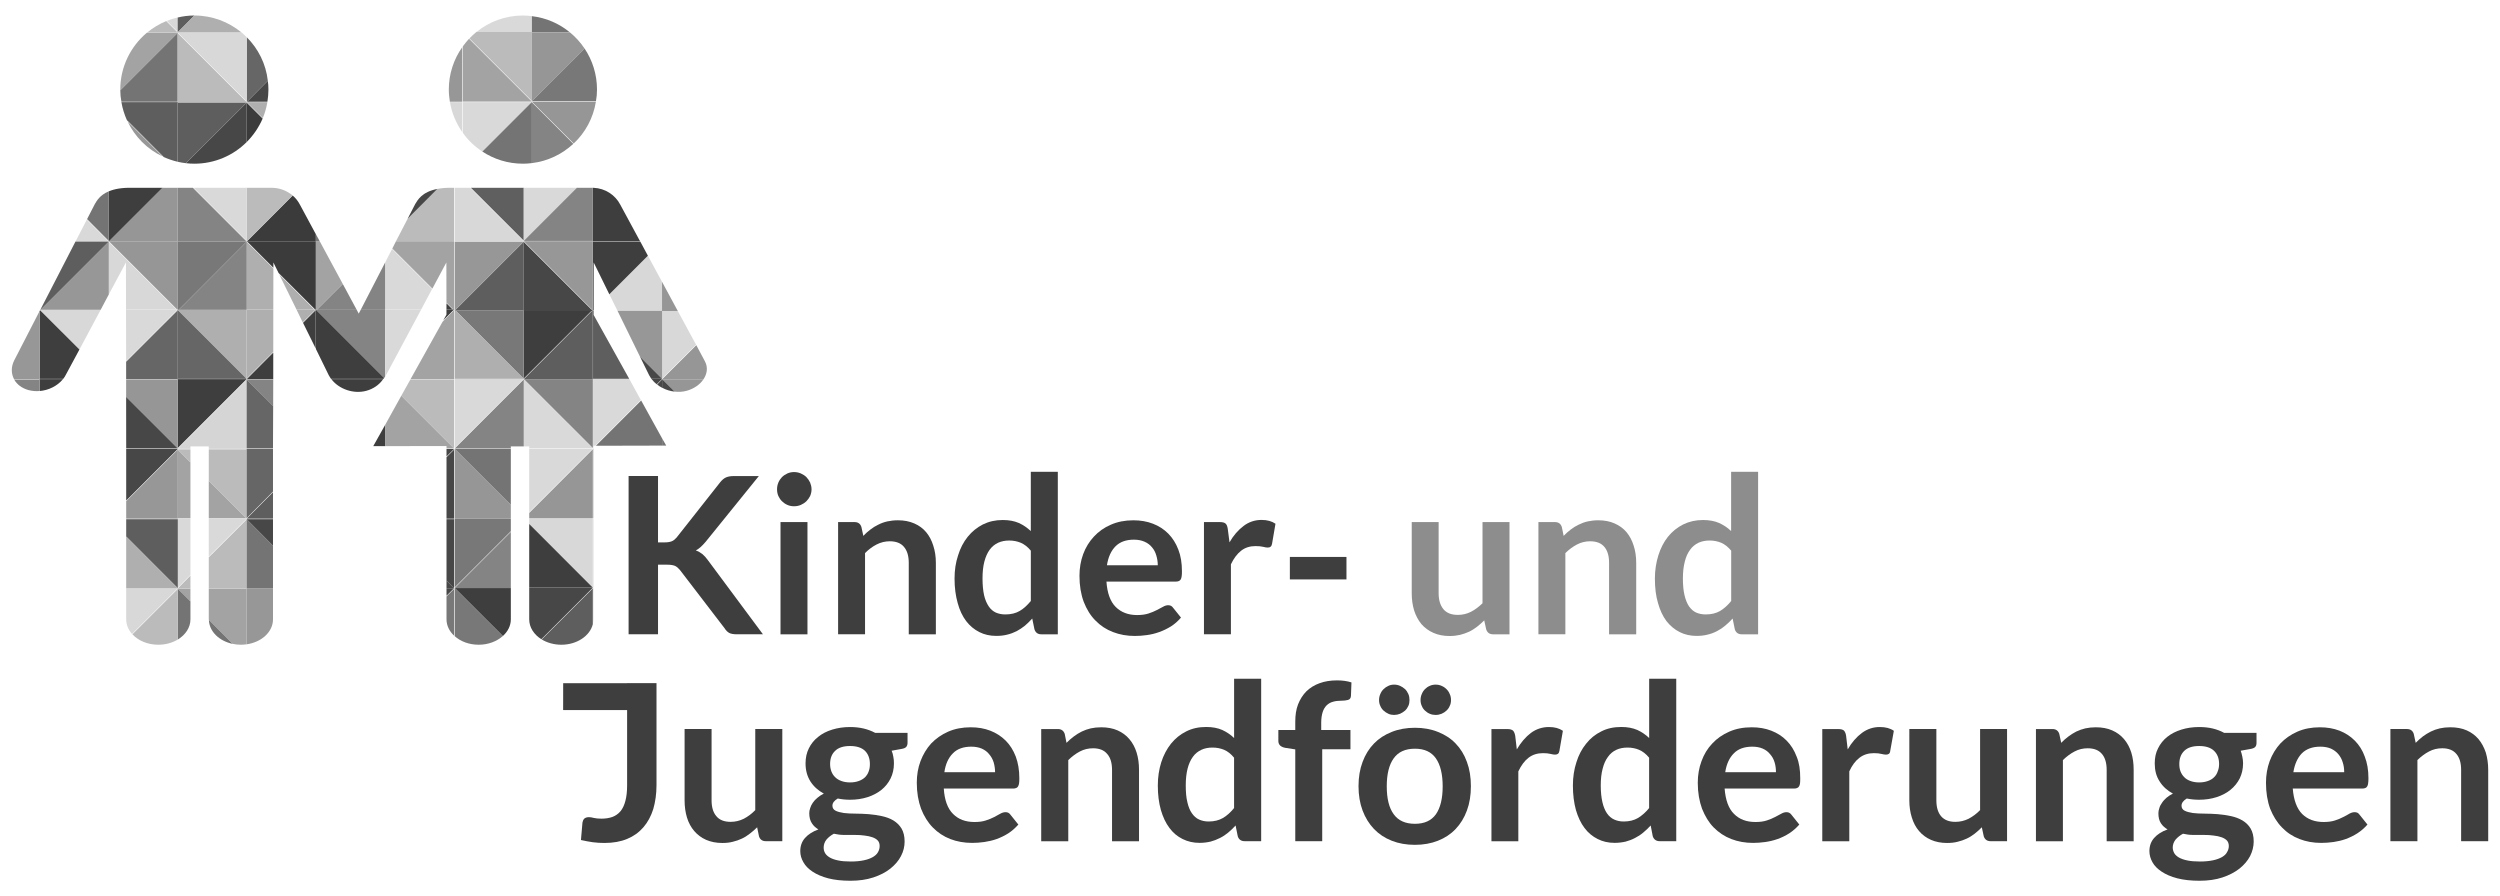 <?xml version="1.0" encoding="utf-8"?>
<!-- Generator: Adobe Illustrator 14.0.0, SVG Export Plug-In . SVG Version: 6.00 Build 43363)  -->
<!DOCTYPE svg PUBLIC "-//W3C//DTD SVG 1.1//EN" "http://www.w3.org/Graphics/SVG/1.1/DTD/svg11.dtd">
<svg version="1.1" id="Layer_1" xmlns="http://www.w3.org/2000/svg" xmlns:xlink="http://www.w3.org/1999/xlink" x="0px" y="0px"
	 width="212px" height="76px" viewBox="0 0 212 76" enable-background="new 0 0 212 76" xml:space="preserve">
<g>
	<path fill="#3E3E3E" d="M55.799,45.994h0.574c0.242,0,0.44-0.033,0.595-0.094c0.156-0.066,0.279-0.17,0.404-0.312l3.691-4.681
		c0.159-0.2,0.319-0.337,0.492-0.418c0.17-0.075,0.378-0.118,0.645-0.118h2.148l-4.512,5.577c-0.153,0.173-0.282,0.321-0.419,0.437
		c-0.125,0.119-0.269,0.216-0.41,0.287c0.203,0.078,0.384,0.18,0.554,0.312c0.166,0.141,0.322,0.312,0.473,0.525l4.663,6.279H62.49
		c-0.296,0-0.522-0.041-0.669-0.125c-0.144-0.089-0.265-0.207-0.361-0.367l-3.796-4.955c-0.131-0.157-0.263-0.276-0.416-0.352
		c-0.153-0.064-0.376-0.103-0.658-0.103H55.8v5.899h-2.495V40.366H55.8L55.799,45.994L55.799,45.994z"/>
	<path fill="#3E3E3E" d="M68.819,41.496c0,0.204-0.047,0.389-0.118,0.563c-0.085,0.168-0.192,0.321-0.319,0.446
		c-0.132,0.129-0.291,0.233-0.47,0.311c-0.183,0.08-0.375,0.115-0.582,0.115c-0.198,0-0.38-0.035-0.56-0.115
		c-0.175-0.076-0.328-0.182-0.458-0.311c-0.127-0.125-0.231-0.278-0.308-0.446c-0.075-0.177-0.11-0.359-0.11-0.563
		c0-0.205,0.035-0.392,0.11-0.57c0.077-0.182,0.181-0.334,0.308-0.467c0.13-0.129,0.283-0.229,0.458-0.311
		c0.179-0.078,0.362-0.117,0.56-0.117c0.207,0,0.399,0.039,0.582,0.117c0.179,0.08,0.337,0.182,0.47,0.311
		c0.127,0.133,0.233,0.285,0.319,0.467C68.772,41.104,68.819,41.291,68.819,41.496z M68.473,44.272v9.517h-2.286v-9.517H68.473z"/>
	<path fill="#3E3E3E" d="M71.071,53.789v-9.517h1.395c0.296,0,0.488,0.138,0.58,0.412l0.164,0.759
		c0.186-0.203,0.393-0.379,0.605-0.541c0.211-0.164,0.433-0.302,0.679-0.417c0.229-0.118,0.481-0.209,0.757-0.271
		c0.274-0.059,0.578-0.094,0.895-0.094c0.52,0,0.979,0.09,1.383,0.267c0.408,0.176,0.738,0.42,1.005,0.737
		c0.269,0.323,0.47,0.699,0.607,1.145c0.146,0.439,0.221,0.932,0.221,1.461v6.059h-2.299V47.73c0-0.583-0.134-1.032-0.401-1.35
		c-0.269-0.322-0.669-0.48-1.216-0.48c-0.388,0-0.755,0.091-1.109,0.271c-0.356,0.182-0.675,0.422-0.981,0.73v6.885h-2.285V53.789z"
		/>
	<path fill="#3E3E3E" d="M88.296,53.789c-0.289,0-0.482-0.143-0.574-0.422l-0.188-0.916c-0.199,0.221-0.402,0.42-0.618,0.604
		c-0.223,0.177-0.45,0.332-0.697,0.464c-0.254,0.129-0.532,0.235-0.81,0.299c-0.297,0.076-0.595,0.106-0.933,0.106
		c-0.52,0-1.001-0.106-1.422-0.321c-0.44-0.22-0.816-0.535-1.126-0.938c-0.312-0.416-0.554-0.922-0.716-1.529
		c-0.172-0.604-0.266-1.295-0.266-2.078c0-0.705,0.098-1.361,0.299-1.96c0.187-0.611,0.461-1.136,0.82-1.582
		s0.794-0.791,1.284-1.043c0.504-0.249,1.06-0.376,1.689-0.376c0.537,0,0.988,0.089,1.363,0.253c0.38,0.174,0.704,0.397,1.012,0.687
		v-5.031h2.29v13.783h-1.407V53.789z M85.255,52.104c0.478,0,0.881-0.099,1.214-0.294c0.345-0.2,0.638-0.479,0.945-0.844v-4.27
		c-0.255-0.312-0.548-0.537-0.854-0.67c-0.31-0.128-0.63-0.189-0.98-0.189c-0.349,0-0.66,0.062-0.943,0.189
		c-0.28,0.133-0.521,0.328-0.715,0.594c-0.189,0.262-0.343,0.594-0.449,1.006c-0.105,0.396-0.156,0.879-0.156,1.428
		c0,0.556,0.047,1.025,0.131,1.414c0.089,0.391,0.228,0.703,0.392,0.949c0.16,0.242,0.367,0.418,0.605,0.529
		C84.692,52.051,84.953,52.104,85.255,52.104z"/>
	<path fill="#3E3E3E" d="M96.113,44.121c0.599,0,1.158,0.094,1.655,0.289c0.5,0.19,0.937,0.473,1.302,0.842
		c0.361,0.367,0.65,0.819,0.852,1.352c0.209,0.533,0.306,1.143,0.306,1.833c0,0.17-0.002,0.319-0.023,0.431
		c-0.014,0.114-0.043,0.207-0.081,0.27c-0.035,0.064-0.099,0.109-0.164,0.138c-0.062,0.028-0.148,0.043-0.257,0.043h-5.876
		c0.066,0.979,0.329,1.695,0.784,2.149c0.461,0.457,1.064,0.688,1.812,0.688c0.382,0,0.699-0.043,0.97-0.131
		c0.261-0.088,0.507-0.184,0.695-0.287c0.212-0.104,0.38-0.203,0.535-0.283c0.15-0.088,0.296-0.133,0.434-0.133
		c0.102,0,0.182,0.018,0.254,0.057c0.056,0.035,0.121,0.086,0.166,0.156l0.671,0.836c-0.251,0.295-0.542,0.549-0.85,0.747
		c-0.317,0.193-0.646,0.357-0.99,0.478c-0.347,0.125-0.691,0.209-1.048,0.258c-0.357,0.053-0.697,0.074-1.036,0.074
		c-0.658,0-1.267-0.107-1.848-0.332c-0.565-0.217-1.06-0.538-1.479-0.973c-0.427-0.426-0.75-0.959-0.998-1.593
		c-0.234-0.631-0.359-1.364-0.359-2.202c0-0.646,0.104-1.262,0.313-1.836c0.21-0.568,0.518-1.068,0.909-1.486
		c0.39-0.424,0.863-0.765,1.441-1.013C94.762,44.246,95.399,44.121,96.113,44.121z M96.154,45.764c-0.666,0-1.184,0.189-1.557,0.562
		c-0.379,0.381-0.619,0.911-0.729,1.608h4.312c0-0.302-0.048-0.577-0.129-0.841c-0.078-0.268-0.197-0.495-0.369-0.691
		c-0.164-0.203-0.372-0.354-0.632-0.468C96.794,45.822,96.503,45.764,96.154,45.764z"/>
	<path fill="#3E3E3E" d="M102.096,53.789v-9.517h1.349c0.23,0,0.395,0.043,0.486,0.129c0.095,0.084,0.15,0.233,0.183,0.44
		l0.149,1.15c0.328-0.582,0.74-1.048,1.189-1.387c0.452-0.346,0.967-0.514,1.534-0.514c0.479,0,0.863,0.109,1.175,0.324
		l-0.293,1.713c-0.021,0.115-0.067,0.197-0.129,0.237c-0.052,0.05-0.146,0.07-0.248,0.07c-0.084,0-0.226-0.021-0.375-0.063
		c-0.169-0.039-0.374-0.062-0.646-0.062c-0.476,0-0.884,0.126-1.225,0.395c-0.336,0.262-0.621,0.647-0.863,1.15v5.932h-2.287V53.789
		z"/>
	<path fill="#3E3E3E" d="M109.38,47.228h4.8v1.907h-4.8V47.228z"/>
	<path fill="#8D8D8D" d="M121.996,44.272v6.048c0,0.58,0.146,1.025,0.412,1.346c0.269,0.321,0.673,0.477,1.219,0.477
		c0.391,0,0.762-0.085,1.111-0.262c0.34-0.176,0.666-0.418,0.979-0.726v-6.883h2.289v9.517h-1.402c-0.293,0-0.485-0.143-0.576-0.422
		l-0.166-0.759c-0.194,0.197-0.399,0.378-0.608,0.54c-0.214,0.16-0.437,0.309-0.669,0.418c-0.246,0.115-0.506,0.203-0.775,0.271
		c-0.277,0.064-0.564,0.097-0.879,0.097c-0.521,0-0.979-0.088-1.375-0.267c-0.408-0.176-0.738-0.424-1.019-0.742
		c-0.261-0.318-0.476-0.709-0.615-1.15c-0.136-0.438-0.207-0.925-0.207-1.454v-6.048L121.996,44.272L121.996,44.272z"/>
	<path fill="#8D8D8D" d="M130.458,53.789v-9.517h1.401c0.301,0,0.486,0.138,0.582,0.412l0.156,0.759
		c0.186-0.203,0.398-0.379,0.605-0.541c0.217-0.164,0.438-0.302,0.683-0.417c0.233-0.118,0.485-0.209,0.759-0.271
		c0.271-0.059,0.57-0.094,0.891-0.094c0.521,0,0.982,0.09,1.383,0.267c0.4,0.176,0.738,0.42,1.009,0.737
		c0.267,0.323,0.47,0.699,0.607,1.145c0.146,0.439,0.217,0.932,0.217,1.461v6.059h-2.301V47.73c0-0.583-0.13-1.032-0.396-1.35
		c-0.267-0.322-0.669-0.48-1.217-0.48c-0.393,0-0.759,0.091-1.107,0.271c-0.349,0.182-0.672,0.422-0.987,0.73v6.885h-2.285V53.789z"
		/>
	<path fill="#8D8D8D" d="M147.695,53.789c-0.293,0-0.495-0.143-0.582-0.422l-0.187-0.916c-0.196,0.221-0.405,0.42-0.628,0.604
		c-0.207,0.177-0.439,0.332-0.695,0.464c-0.25,0.129-0.517,0.235-0.81,0.299c-0.285,0.076-0.591,0.106-0.931,0.106
		c-0.512,0-0.995-0.106-1.418-0.321c-0.442-0.22-0.813-0.535-1.131-0.938c-0.31-0.416-0.547-0.922-0.715-1.529
		c-0.182-0.604-0.263-1.295-0.263-2.078c0-0.705,0.106-1.361,0.293-1.96c0.19-0.611,0.459-1.136,0.815-1.582
		c0.359-0.446,0.793-0.791,1.289-1.043c0.51-0.249,1.062-0.376,1.692-0.376c0.529,0,0.984,0.089,1.359,0.253
		c0.38,0.174,0.722,0.397,1.016,0.687v-5.031h2.288v13.783h-1.395V53.789z M144.645,52.104c0.484,0,0.881-0.099,1.219-0.294
		c0.328-0.2,0.648-0.479,0.941-0.844v-4.27c-0.259-0.312-0.544-0.537-0.847-0.67c-0.312-0.128-0.64-0.189-0.987-0.189
		s-0.662,0.062-0.941,0.189c-0.273,0.133-0.521,0.328-0.709,0.594c-0.194,0.262-0.353,0.594-0.45,1.006
		c-0.106,0.396-0.162,0.879-0.162,1.428c0,0.556,0.045,1.025,0.136,1.414c0.09,0.391,0.221,0.703,0.381,0.949
		c0.174,0.242,0.367,0.418,0.609,0.529C144.077,52.051,144.352,52.104,144.645,52.104z"/>
	<polygon fill="none" points="20.915,32.135 20.901,32.127 15.079,32.127 15.079,32.15 20.915,32.15 15.079,37.987 15.079,38.032 
		15.079,38.045 20.915,32.21 20.915,32.172 20.92,32.188 23.171,32.188 23.171,32.161 20.915,32.161 23.173,29.898 23.173,29.842 
		20.915,32.103 	"/>
	<polygon fill="none" points="26.723,26.243 23.626,23.153 23.672,23.257 26.652,26.243 	"/>
	<path fill="none" d="M3.354,26.394l-0.009,0.011v5.755H1.196c0,0.007,0.005,0.015,0.008,0.029h2.141v0.97c0,0,0,0,0.009,0v-1.009
		h1.989c0-0.006,0.01-0.017,0.018-0.022H3.354V26.394z"/>
	<polygon fill="none" points="20.915,38.064 17.704,38.064 17.704,38.105 20.915,38.105 20.915,43.967 20.901,43.955 17.704,43.955 
		17.704,43.998 20.915,43.998 17.704,47.201 17.704,47.258 20.915,44.053 20.915,44.019 20.92,44.028 23.15,44.028 23.15,43.985 
		20.915,43.985 23.15,41.739 23.15,41.685 20.915,43.937 20.915,38.073 23.15,38.073 23.15,38.032 20.915,38.032 	"/>
	<path fill="none" d="M15.055,49.908v-0.002l-3.858,3.855c0.012,0.008,0.022,0.018,0.031,0.025l3.828-3.826L15.055,49.908
		L15.055,49.908z"/>
	<path fill="none" d="M28.096,32.15h4.401c0.013-0.006,0.019-0.017,0.019-0.022h-4.444C28.073,32.129,28.091,32.145,28.096,32.15z"
		/>
	<polygon fill="none" points="9.227,20.479 9.227,20.509 14.967,26.243 15.019,26.243 9.235,20.46 9.227,20.471 9.227,20.458 
		9.227,20.458 9.227,20.458 9.227,16.225 9.227,16.225 9.227,20.438 7.384,18.583 7.363,18.625 9.226,20.485 	"/>
	<path fill="none" d="M50.271,52.933c0.011-0.035,0.015-0.071,0.017-0.104V49.86h0.011l0.026-0.022V49.78l-0.037,0.031v-5.858h0.037
		v-0.029h-0.037v-5.851v-0.011l0.019,0.011h0.019v-0.038h-0.037l0.037-0.031v-0.059l-0.037,0.035v-5.859l0,0v-5.787l0,0
		l-0.017,0.019v-5.865h4.027l-0.019-0.026h-4.008v-4.535l0,0v4.503h-5.845l-0.012,0.011v-0.011v-0.024l-4.485-4.479h-0.053
		l4.538,4.535h-5.858v-4.535h-0.051v4.532l0,0v5.785V26.3v0.019v5.843H34.81l-0.012,0.027h3.708v5.846v0.014l-0.01-0.014h-0.631
		v0.04h0.641l-0.641,0.636v0.061l0.641-0.643v5.858h-0.641v0.043h0.641v5.861l-0.003-0.004l-0.638,0.636v0.055l0.641-0.636v3.963
		c0.021,0.015,0.031,0.024,0.051,0.041v-4.084h0.004l4.759-4.76v-0.049l-4.763,4.76v-5.858h4.763v-0.029h-4.763v-5.86l0.006,0.011
		h4.756v-0.041h-4.763l5.858-5.86v-0.015v-0.016l0.009,0.004l5.772-5.777h-0.047l-5.734,5.731v0.031l-0.003-0.004l-5.855,5.851
		v-5.859l0,0v-5.787v-0.07l0,0v-5.777h5.85l0.008-0.009v0.009v0.022l5.734,5.732h0.047l-5.781-5.787h5.857v5.843v0.019v0.054v5.779
		v0.01v5.842v0.008l-0.01-0.008h-5.383v0.037h5.394l-5.394,5.399v0.056l5.394-5.4v5.863h-5.394v0.027h5.394v5.85v0.004v0.006v-0.006
		l-4.365,4.365c0.014,0.01,0.026,0.018,0.029,0.021l4.336-4.335L50.271,52.933L50.271,52.933z"/>
	<polygon fill="none" points="38.38,26.372 37.588,27.17 37.528,27.287 38.435,26.372 	"/>
	<polygon fill="none" points="50.24,26.281 50.213,26.308 50.24,26.334 50.261,26.308 	"/>
	<polygon fill="none" points="38.435,26.243 37.86,25.669 37.86,25.718 38.38,26.243 	"/>
	<polygon fill="none" points="50.529,37.801 54.369,33.96 54.343,33.923 50.477,37.801 	"/>
	<rect x="10.696" y="32.161" fill="none" width="4.359" height="0.027"/>
	<path fill="none" d="M56.147,32.133v-0.004l-0.457,0.455c0.006,0.008,0.017,0.015,0.036,0.022l0.421-0.433v0.708l0,0v-0.723l0,0
		l0,0v-0.014l0.011,0.004l2.888-2.88l-0.021-0.037l-2.878,2.871V32.133z"/>
	<rect x="15.061" y="49.887" fill="none" width="0.005" height="0.021"/>
	<polygon fill="none" points="26.723,26.298 26.737,26.327 26.776,26.298 26.737,26.272 	"/>
	<polygon fill="none" points="15.055,38.105 15.055,38.094 10.701,42.447 10.701,42.502 15.055,38.146 	"/>
	<polygon fill="none" points="26.792,26.334 26.792,26.334 26.792,26.334 26.792,26.265 26.792,20.49 26.792,20.487 26.792,19.868 
		26.783,19.859 26.783,20.458 26.783,20.46 26.783,26.316 26.776,26.298 26.776,26.357 26.783,26.372 26.776,26.372 26.776,29.561 
		26.792,29.602 26.792,26.353 	"/>
	<polygon fill="none" points="14.948,26.372 10.696,30.626 10.696,30.677 15.006,26.372 	"/>
	<polygon fill="none" points="15.079,49.883 15.079,49.888 16.149,48.812 16.149,48.758 15.079,49.838 	"/>
	<polygon fill="none" points="38.445,26.308 38.466,26.334 38.495,26.308 38.466,26.281 	"/>
	<polygon fill="none" points="15.079,43.985 10.701,43.985 10.701,44.028 15.055,44.028 15.055,43.998 16.149,43.998 16.149,43.955 
		15.079,43.955 	"/>
	<polygon fill="none" points="26.647,26.372 25.67,27.336 25.696,27.375 26.697,26.372 	"/>
	<rect x="15.059" y="49.908" fill="none" width="1.091" height="0.006"/>
	<polygon fill="none" points="33.25,21.111 36.643,24.504 36.667,24.474 33.267,21.077 	"/>
	<polygon fill="none" points="50.261,49.834 44.877,49.834 44.877,49.838 50.268,49.838 	"/>
	<polygon fill="none" points="15.071,38.045 15.059,38.032 10.701,38.032 10.701,38.073 15.079,38.073 15.055,38.094 15.059,38.105 
		16.149,38.105 16.149,38.064 15.055,38.064 	"/>
	<polygon fill="none" points="20.923,20.471 20.923,20.458 20.923,20.458 20.923,20.458 20.923,20.438 16.414,15.925 16.356,15.925 
		20.92,20.485 20.923,20.479 20.923,20.509 23.183,22.766 23.183,22.709 20.935,20.46 	"/>
	<polygon fill="none" points="15.043,26.272 15.019,26.298 15.043,26.327 15.055,26.32 15.055,26.277 	"/>
	<rect x="17.704" y="49.908" fill="none" width="3.211" height="0.006"/>
	<polygon fill="#969696" points="15.066,20.458 15.066,15.925 13.777,15.925 9.241,20.458 	"/>
	<path fill="#3E3E3E" d="M9.241,20.458l4.536-4.532h-0.13h-2.413c-0.913-0.024-1.547,0.105-2.007,0.299v4.233H9.241z"/>
	<polygon fill="#3E3E3E" points="9.227,20.458 9.227,20.471 9.235,20.46 	"/>
	<path fill="#747474" d="M9.227,16.225c-0.777,0.321-1.033,0.83-1.184,1.076l-0.659,1.281l1.843,1.856V16.225z"/>
	<polygon fill="#D9D9D9" points="9.226,20.485 7.363,18.625 6.399,20.487 9.221,20.487 	"/>
	<path fill="#3B3B3B" d="M26.783,20.458v-0.598l-1.346-2.498c-0.157-0.304-0.363-0.565-0.618-0.783l-3.871,3.878L26.783,20.458
		L26.783,20.458z"/>
	<path fill="#BBBBBB" d="M20.923,20.458h0.025l3.871-3.878c-0.449-0.378-1.023-0.623-1.646-0.651l-0.099-0.003h-2.151v4.513V20.458z
		"/>
	<polygon fill="#BBBBBB" points="20.923,20.471 20.935,20.46 20.923,20.458 	"/>
	<polygon fill="#D9D9D9" points="20.923,15.925 16.414,15.925 20.923,20.438 	"/>
	<polygon fill="#848484" points="15.089,20.458 15.089,20.46 15.089,20.487 20.92,20.487 20.92,20.485 16.356,15.925 15.066,15.925 
		15.066,20.458 	"/>
	<polygon fill="#969696" points="15.066,26.277 15.066,26.253 15.055,26.272 15.059,26.277 	"/>
	<polygon fill="#969696" points="15.066,20.487 15.089,20.487 15.089,20.46 15.089,20.458 15.066,20.458 9.241,20.458 9.227,20.458 
		9.227,20.458 9.227,20.458 9.235,20.46 15.019,26.243 15.066,26.243 15.066,20.49 	"/>
	<polygon fill="#969696" points="15.055,26.272 15.043,26.272 15.055,26.277 	"/>
	<polygon fill="#D8D8D8" points="9.227,20.509 9.227,24.967 10.679,22.256 10.687,26.243 14.967,26.243 	"/>
	<polygon fill="#D8D8D8" points="14.948,26.372 15.006,26.372 15.043,26.327 15.019,26.298 	"/>
	<polygon fill="#979797" points="9.227,20.479 9.226,20.485 9.221,20.487 9.227,20.487 3.433,26.277 8.533,26.277 9.227,24.967 
		9.227,20.509 	"/>
	<polygon fill="#5E5E5E" points="3.433,26.277 9.227,20.487 9.221,20.487 6.399,20.487 3.416,26.277 	"/>
	<polygon fill="#3B3B3B" points="26.776,26.243 26.737,26.272 26.776,26.298 26.776,26.298 26.776,26.298 26.783,26.316 
		26.783,20.46 26.783,20.458 20.948,20.458 20.923,20.458 20.923,20.458 20.923,20.458 20.935,20.46 23.183,22.709 23.183,22.256 
		23.626,23.153 26.723,26.243 	"/>
	<polygon fill="#AFAFAF" points="23.672,23.257 25.141,26.243 26.652,26.243 	"/>
	<polygon fill="#AFAFAF" points="26.647,26.372 26.697,26.372 26.737,26.327 26.723,26.298 	"/>
	<polygon fill="#AFAFAF" points="20.923,26.243 23.175,26.243 23.183,22.766 20.923,20.509 	"/>
	<polygon fill="#AFAFAF" points="26.783,26.372 26.776,26.357 26.776,26.372 	"/>
	<polygon fill="#848484" points="20.923,20.487 15.148,26.277 20.915,26.277 20.915,26.243 20.923,26.243 20.923,20.509 
		20.923,20.479 20.92,20.485 20.92,20.487 	"/>
	<polygon fill="#787878" points="15.148,26.277 20.923,20.487 20.92,20.487 15.089,20.487 15.066,20.487 15.066,20.49 
		15.066,26.243 15.079,26.243 15.066,26.253 15.066,26.277 	"/>
	<path fill="#BBBBBB" d="M38.505,15.925H38.4c-0.512-0.012-0.941,0.021-1.306,0.094l-2.528,2.536l-0.986,1.902h4.926L38.505,15.925
		L38.505,15.925z"/>
	<path fill="#474747" d="M35.211,17.3l-0.646,1.255l2.528-2.536C35.755,16.276,35.403,16.993,35.211,17.3z"/>
	<polygon fill="#787878" points="27.129,20.487 26.792,19.868 26.792,20.487 	"/>
	<polygon fill="#A3A3A3" points="38.495,26.308 38.505,26.298 38.505,26.243 38.466,26.281 	"/>
	<polygon fill="#A3A3A3" points="38.505,26.243 38.505,20.458 38.505,20.458 33.579,20.458 33.267,21.077 36.667,24.474 
		37.852,22.256 37.86,25.669 38.435,26.243 	"/>
	<polygon fill="#D9D9D9" points="32.654,22.271 32.654,26.243 35.719,26.243 36.643,24.504 33.25,21.111 	"/>
	<polygon fill="#D9D9D9" points="38.38,26.372 38.435,26.372 38.466,26.334 38.445,26.308 	"/>
	<polygon fill="#3E3E3E" points="37.86,25.718 37.86,26.243 38.38,26.243 	"/>
	<polygon fill="#848484" points="30.252,26.277 29.067,24.077 26.86,26.277 	"/>
	<polygon fill="#848484" points="32.654,26.243 32.654,22.271 30.587,26.277 32.654,26.277 	"/>
	<polygon fill="#A3A3A3" points="26.792,20.49 26.792,26.265 26.801,26.277 26.86,26.277 29.067,24.077 27.129,20.487 
		26.792,20.487 	"/>
	<path fill="#A3A3A3" d="M17.704,49.914v2.606c0,0.015,0.01,0.024,0.01,0.043l2.031,2.039c0.221,0.049,0.454,0.071,0.683,0.071
		c0.166,0,0.324-0.016,0.487-0.037v-4.723H17.704z"/>
	<polygon fill="#A3A3A3" points="16.149,51.002 16.149,49.914 15.059,49.914 	"/>
	<rect x="15.056" y="49.904" fill="#747474" width="0.002" height="0.004"/>
	<path fill="#747474" d="M15.059,49.908h-0.003v0.053l0.023-0.021v4.291c0.647-0.396,1.071-1.01,1.071-1.711V51l-1.091-1.086V49.908
		z"/>
	<path fill="#747474" d="M19.745,54.603l-2.031-2.039C17.737,53.543,18.588,54.369,19.745,54.603z"/>
	<path fill="#979797" d="M20.915,49.908v0.006v4.724c1.271-0.181,2.235-1.058,2.235-2.116v-2.639h-2.235V49.908z"/>
	<polygon fill="#BBBBBB" points="20.915,49.883 20.915,49.883 20.915,49.883 20.915,44.053 17.704,47.258 17.704,49.908 
		20.915,49.908 	"/>
	<polygon fill="#BBBBBB" points="15.079,49.89 15.071,49.89 15.059,49.906 15.055,49.908 15.059,49.908 16.149,49.908 
		16.149,48.812 15.079,49.888 	"/>
	<polygon fill="#D9D9D9" points="15.055,44.028 15.079,44.028 15.079,49.838 16.149,48.758 16.149,43.998 15.055,43.998 	"/>
	<polygon fill="#D9D9D9" points="17.704,43.998 17.704,47.201 20.915,43.998 	"/>
	<polygon fill="#747474" points="20.92,44.028 20.915,44.019 20.915,44.053 20.915,49.883 20.915,49.883 23.15,49.883 23.15,46.276 
		20.915,44.028 	"/>
	<polygon fill="#474747" points="20.915,44.028 23.15,46.276 23.15,44.028 20.92,44.028 	"/>
	<path fill="#D8D8D8" d="M15.055,49.903l0.011-0.019v-0.002h-4.365v2.638c0,0.457,0.184,0.888,0.496,1.241l3.858-3.855V49.903z"/>
	<path fill="#BBBBBB" d="M15.079,49.94l-0.023,0.021l-3.828,3.828c0.491,0.534,1.288,0.885,2.196,0.885
		c0.619,0,1.189-0.166,1.655-0.441V49.94z"/>
	<polygon fill="#5E5E5E" points="15.066,49.883 15.066,49.885 15.071,49.89 15.079,49.89 15.079,49.888 15.079,49.883 
		15.059,49.883 	"/>
	<polygon fill="#5E5E5E" points="15.079,49.883 15.079,49.838 15.079,44.028 15.055,44.028 10.701,44.028 10.701,45.502 	"/>
	<polygon fill="#AFAFAF" points="15.079,49.883 10.701,45.502 10.701,49.883 15.059,49.883 	"/>
	<polygon fill="#474747" points="38.502,49.883 37.864,49.883 37.864,50.521 38.502,49.885 	"/>
	<path fill="#787878" d="M37.864,50.576v1.944c0,0.528,0.243,1.011,0.641,1.383V49.94L37.864,50.576z"/>
	<polygon fill="#474747" points="37.864,49.246 37.864,49.883 38.495,49.883 	"/>
	<polygon fill="#474747" points="38.502,49.883 38.502,49.885 38.505,49.89 38.505,44.028 37.864,44.028 37.864,49.246 
		38.495,49.883 	"/>
	<polygon fill="#AFAFAF" points="15.066,26.277 15.059,26.277 20.915,32.127 20.901,32.127 20.915,32.135 20.915,32.103 
		20.915,26.277 15.148,26.277 	"/>
	<polygon fill="#666666" points="15.059,26.277 15.055,26.272 15.055,26.272 15.055,26.277 15.055,26.32 15.079,26.298 
		15.079,32.127 20.901,32.127 20.915,32.127 	"/>
	<polygon fill="#3E3E3E" points="15.055,32.161 15.055,32.188 15.079,32.188 15.079,37.987 20.915,32.15 15.079,32.15 
		15.079,32.161 	"/>
	<polygon fill="#D5D5D5" points="20.915,38.032 20.915,32.21 15.079,38.045 15.079,38.045 15.071,38.045 15.055,38.064 
		16.149,38.064 16.149,37.857 17.704,37.857 17.704,38.064 20.915,38.064 	"/>
	<polygon fill="#AFAFAF" points="26.723,26.298 26.737,26.272 26.776,26.243 26.723,26.243 26.652,26.243 25.141,26.243 
		25.67,27.336 26.647,26.372 	"/>
	<polygon fill="#AFAFAF" points="20.915,26.243 20.915,26.277 20.915,32.103 23.173,29.842 23.175,26.243 20.923,26.243 	"/>
	<polygon fill="#3E3E3E" points="23.171,32.161 23.173,29.898 20.915,32.161 	"/>
	<polygon fill="#3E3E3E" points="26.776,26.357 26.776,26.298 26.776,26.298 26.776,26.298 26.737,26.327 26.697,26.372 
		25.696,27.375 26.776,29.561 26.776,26.372 	"/>
	<polygon fill="#848484" points="23.164,34.426 23.171,32.188 20.92,32.188 	"/>
	<polygon fill="#666666" points="20.915,32.172 20.915,32.21 20.915,38.032 23.15,38.032 23.15,37.857 23.164,34.426 20.92,32.188 	
		"/>
	<rect x="15.053" y="38.094" fill="#A3A3A3" width="0.003" height="0.012"/>
	<polygon fill="#A3A3A3" points="17.704,40.764 17.704,43.955 20.901,43.955 	"/>
	<polygon fill="#A3A3A3" points="15.079,43.955 16.149,43.955 16.149,39.207 15.079,38.131 	"/>
	<polygon fill="#A3A3A3" points="15.071,38.131 15.055,38.105 15.055,38.146 	"/>
	<polygon fill="#BBBBBB" points="20.915,43.967 20.915,38.105 17.704,38.105 17.704,40.764 20.901,43.955 	"/>
	<polygon fill="#BBBBBB" points="15.055,38.105 15.071,38.131 15.079,38.127 15.079,38.131 16.149,39.207 16.149,38.105 
		15.059,38.105 	"/>
	<polygon fill="#666666" points="20.915,43.937 23.15,41.685 23.15,38.073 20.915,38.073 	"/>
	<polygon fill="#5E5E5E" points="23.15,43.985 23.15,41.739 20.915,43.985 	"/>
	<polygon fill="#D8D8D8" points="3.416,26.277 3.398,26.31 6.736,29.64 8.533,26.277 3.433,26.277 	"/>
	<path fill="#3E3E3E" d="M3.398,26.31l-0.044,0.084v5.734h2.007c0.088-0.115,0.17-0.232,0.232-0.365l1.143-2.123L3.398,26.31z"/>
	<path fill="#3E3E3E" d="M3.354,33.16c0.778-0.062,1.512-0.433,1.989-1.009H3.354V33.16z"/>
	<polygon fill="#D9D9D9" points="15.019,26.298 15.043,26.272 15.055,26.272 15.055,26.272 15.066,26.253 15.079,26.243 
		15.066,26.243 15.019,26.243 14.967,26.243 10.687,26.243 10.696,30.626 14.948,26.372 	"/>
	<polygon fill="#666666" points="15.079,32.161 15.079,32.15 15.079,32.127 15.079,26.298 15.055,26.32 15.043,26.327 
		15.006,26.372 10.696,30.677 10.696,32.161 15.055,32.161 	"/>
	<polygon fill="#969696" points="15.071,38.045 15.079,38.045 15.079,38.045 15.079,38.032 15.059,38.032 	"/>
	<polygon fill="#969696" points="15.079,38.032 15.079,37.987 15.079,32.188 15.055,32.188 10.696,32.188 10.696,33.657 	"/>
	<polygon fill="#474747" points="15.079,38.032 10.696,33.657 10.701,37.857 10.701,38.032 15.059,38.032 	"/>
	<polygon fill="#474747" points="15.055,38.094 15.079,38.073 10.701,38.073 10.701,42.447 	"/>
	<polygon fill="#979797" points="15.079,43.955 15.079,38.131 15.079,38.127 15.071,38.131 15.055,38.146 10.701,42.502 
		10.701,43.985 15.079,43.985 	"/>
	<path fill="#848484" d="M32.654,26.334v-0.056h-2.067l-0.168,0.317l-0.166-0.317H26.86H26.8l5.774,5.774
		c0.031-0.031,0.055-0.069,0.079-0.101v-5.58L32.654,26.334L32.654,26.334z"/>
	<path fill="#3E3E3E" d="M26.801,26.277l-0.009-0.013v0.069l0,0v0.019v3.249l1.088,2.223c0.055,0.106,0.131,0.205,0.191,0.304h4.444
		c0.024-0.031,0.039-0.052,0.06-0.076L26.801,26.277z"/>
	<path fill="#3E3E3E" d="M31.062,33.141c0.582-0.157,1.072-0.498,1.378-0.921c0.026-0.021,0.035-0.047,0.058-0.069h-4.401
		C28.741,32.998,29.979,33.434,31.062,33.141z"/>
	<polygon fill="#3E3E3E" points="31.652,37.832 32.654,37.832 32.654,36.044 	"/>
	<path fill="#D9D9D9" d="M32.654,26.277v0.056v0.037v5.58c0.036-0.06,0.076-0.116,0.109-0.188l2.956-5.521h-3.065V26.277z"/>
	<polygon fill="#3E3E3E" points="38.445,26.308 38.466,26.281 38.505,26.243 38.435,26.243 38.38,26.243 37.86,26.243 37.86,26.679 
		37.588,27.17 38.38,26.372 	"/>
	<polygon fill="#A3A3A3" points="38.505,26.316 38.505,26.298 38.495,26.308 38.466,26.334 38.435,26.372 37.528,27.287 
		34.809,32.161 38.505,32.161 	"/>
	<polygon fill="#BBBBBB" points="38.505,32.188 34.797,32.188 34.031,33.557 38.505,38.032 	"/>
	<polygon fill="#BBBBBB" points="38.505,38.045 38.505,38.032 38.495,38.032 	"/>
	<polygon fill="#A3A3A3" points="38.505,38.032 34.031,33.557 32.654,36.043 32.654,37.832 37.864,37.825 37.864,37.857 
		37.864,38.032 38.495,38.032 	"/>
	<polygon fill="#474747" points="37.864,38.073 37.864,38.709 38.505,38.073 	"/>
	<polygon fill="#474747" points="38.505,38.127 37.864,38.769 37.864,43.985 38.505,43.985 	"/>
	<path fill="#979797" d="M3.345,26.404l-2.141,4.158c-0.276,0.557-0.266,1.126-0.008,1.598h2.149V26.404z"/>
	<path fill="#848484" d="M1.204,32.189c0.231,0.41,0.65,0.731,1.206,0.888c0.308,0.082,0.629,0.108,0.935,0.082v-0.97H1.204z"/>
	<polygon fill="#979797" points="50.299,49.867 50.325,49.867 50.325,49.838 50.299,49.86 	"/>
	<polygon fill="#D8D8D8" points="50.288,49.812 50.325,49.78 50.325,43.953 50.288,43.953 	"/>
	<polygon fill="#BBBBBB" points="50.288,43.924 50.325,43.924 50.325,38.105 50.288,38.073 	"/>
	<polygon fill="#BBBBBB" points="50.288,38.062 50.288,38.073 50.306,38.073 	"/>
	<polygon fill="#7B7B7B" points="50.288,38.073 50.325,38.105 50.325,38.073 50.306,38.073 	"/>
	<path fill="#969696" d="M57.217,33.21c0.337,0.039,0.679,0.019,1.005-0.069c0.61-0.168,1.135-0.527,1.434-0.98h-3.494L57.217,33.21
		z"/>
	<polygon fill="#747474" points="56.496,37.787 56.147,37.176 56.147,37.787 	"/>
	<polygon fill="#3E3E3E" points="56.158,32.148 56.147,32.145 56.147,32.161 	"/>
	<path fill="#474747" d="M56.147,32.161v0.723c0.335,0.172,0.695,0.287,1.07,0.327l-1.055-1.05H56.147z"/>
	<polygon fill="#747474" points="50.325,38.035 50.325,38.002 50.288,38.035 	"/>
	<path fill="#474747" d="M55.726,32.607c0.125,0.108,0.263,0.195,0.421,0.275v-0.708L55.726,32.607z"/>
	<polygon fill="#747474" points="56.147,37.787 56.147,37.176 54.369,33.96 50.529,37.801 	"/>
	<path fill="#474747" d="M56.142,32.122h-0.908c0.136,0.171,0.281,0.331,0.457,0.464l0.457-0.455L56.142,32.122z"/>
	<polygon fill="#D9D9D9" points="50.288,37.98 50.325,37.945 50.325,37.857 50.325,37.801 50.477,37.801 54.343,33.923 
		53.356,32.122 50.288,32.122 	"/>
	<polygon fill="#747474" points="50.325,49.89 50.325,49.867 50.306,49.867 	"/>
	<path fill="#D9D9D9" d="M50.299,49.867V49.86h-0.011v2.968c0.021-0.097,0.037-0.209,0.037-0.308V49.89l-0.019-0.022H50.299z"/>
	<polygon fill="#D8D8D8" points="50.271,43.985 44.877,43.985 44.877,44.433 50.271,49.834 	"/>
	<polygon fill="#D8D8D8" points="50.268,49.838 50.271,49.838 50.271,49.834 50.261,49.834 	"/>
	<polygon fill="#3E3E3E" points="50.271,49.834 44.877,44.433 44.877,49.834 50.261,49.834 	"/>
	<polygon fill="#969696" points="50.271,38.094 44.877,43.496 44.877,43.957 50.271,43.957 	"/>
	<polygon fill="#D9D9D9" points="44.877,38.041 44.877,43.439 50.271,38.041 	"/>
	<polygon fill="#848484" points="38.56,49.867 43.319,49.867 43.319,45.101 38.56,49.86 	"/>
	<polygon fill="#787878" points="38.556,49.812 43.319,45.051 43.319,43.953 38.556,43.953 	"/>
	<polygon fill="#747474" points="43.319,42.826 43.319,38.073 38.562,38.073 	"/>
	<polygon fill="#969696" points="38.556,38.062 38.556,43.924 43.319,43.924 43.319,42.826 38.562,38.073 	"/>
	<polygon fill="#848484" points="50.271,38.01 50.271,38.002 50.261,38.002 	"/>
	<polygon fill="#848484" points="50.271,38.002 50.271,32.161 44.426,32.161 	"/>
	<polygon fill="#D9D9D9" points="50.271,38.002 44.426,32.161 44.414,32.161 44.414,32.174 44.414,37.857 44.877,37.857 
		44.877,38.002 50.261,38.002 	"/>
	<polygon fill="#D9D9D9" points="44.423,32.148 44.414,32.145 44.414,32.161 	"/>
	<polygon fill="#848484" points="38.556,38.035 43.319,38.035 43.319,37.857 44.414,37.857 44.414,32.174 	"/>
	<polygon fill="#D9D9D9" points="38.556,32.122 38.556,37.98 44.411,32.129 44.406,32.122 	"/>
	<path fill="#5E5E5E" d="M50.271,49.89l-4.336,4.335c0.46,0.279,1.042,0.449,1.666,0.449c1.319,0,2.426-0.75,2.67-1.741V49.89z"/>
	<path fill="#474747" d="M50.271,49.838h-0.003h-5.391v2.683c0,0.679,0.4,1.29,1.029,1.685L50.271,49.838L50.271,49.838z"/>
	<path fill="#3E3E3E" d="M42.638,53.938c0.422-0.379,0.681-0.871,0.681-1.417v-2.653h-4.756L42.638,53.938z"/>
	<path fill="#787878" d="M38.56,49.867V49.86h-0.004v4.084c0.495,0.45,1.219,0.729,2.035,0.729c0.819,0,1.547-0.289,2.047-0.736
		l-4.076-4.07H38.56z"/>
	<path fill="#969696" d="M56.147,32.161L56.147,32.161L56.147,32.161h0.015h3.494c0.306-0.459,0.401-1.003,0.116-1.533l-0.725-1.358
		l-2.888,2.88L56.147,32.161z"/>
	<polygon fill="#D8D8D8" points="56.147,32.103 59.026,29.231 57.477,26.372 56.147,26.372 	"/>
	<polygon fill="#979797" points="56.147,32.122 56.142,32.122 56.147,32.129 56.147,32.133 56.147,32.103 56.147,26.372 
		56.14,26.372 56.14,26.334 52.354,26.334 54.271,30.244 	"/>
	<polygon fill="#5E5E5E" points="50.288,32.122 50.288,32.122 53.356,32.122 50.343,26.71 50.343,26.334 50.288,26.334 	"/>
	<path fill="#474747" d="M56.147,32.122l-1.876-1.878l0.779,1.581c0.058,0.106,0.118,0.205,0.183,0.297h0.908H56.147z"/>
	<polygon fill="#3E3E3E" points="50.24,26.281 50.195,26.243 50.148,26.243 50.213,26.308 	"/>
	<polygon fill="#3E3E3E" points="44.414,32.103 50.148,26.372 44.414,26.372 	"/>
	<polygon fill="#5E5E5E" points="50.24,26.334 50.271,26.372 50.271,26.316 50.261,26.308 	"/>
	<polygon fill="#5E5E5E" points="44.426,32.161 50.271,32.161 50.271,32.15 50.271,26.372 50.195,26.372 44.423,32.148 
		44.414,32.161 	"/>
	<polygon fill="#787878" points="44.414,26.334 38.631,26.334 44.411,32.122 44.406,32.122 44.411,32.129 44.414,32.133 
		44.414,32.103 44.414,26.372 	"/>
	<polygon fill="#AFAFAF" points="44.411,32.122 38.631,26.334 38.562,26.334 38.556,26.353 38.556,26.334 38.556,26.334 
		38.556,32.122 38.556,32.122 44.406,32.122 	"/>
	<polygon fill="#D8D8D8" points="52.354,26.334 56.14,26.334 56.14,23.897 54.941,21.685 51.671,24.957 	"/>
	<polygon fill="#D8D8D8" points="50.288,26.334 50.288,26.334 50.343,26.334 50.343,26.286 	"/>
	<polygon fill="#3E3E3E" points="50.271,26.353 50.288,26.334 50.343,26.286 50.345,22.256 51.671,24.957 54.941,21.685 
		54.298,20.487 50.271,20.487 	"/>
	<path fill="#3E3E3E" d="M54.279,20.46l-1.676-3.099c-0.424-0.824-1.283-1.394-2.26-1.434l-0.072-0.003v4.535L54.279,20.46
		L54.279,20.46z"/>
	<polygon fill="#969696" points="56.14,26.334 56.14,26.372 56.147,26.372 57.477,26.372 56.14,23.897 	"/>
	<polygon fill="#5E5E5E" points="44.414,20.479 44.406,20.487 44.414,20.487 	"/>
	<polygon fill="#5E5E5E" points="38.562,26.334 38.631,26.334 44.414,26.334 44.414,26.272 44.414,20.509 44.414,20.487 	"/>
	<polygon fill="#979797" points="38.556,26.334 38.556,26.334 38.556,26.353 38.562,26.334 44.414,20.487 44.406,20.487 
		38.556,20.487 38.556,26.265 	"/>
	<polygon fill="#D8D8D8" points="44.414,20.46 39.876,15.925 38.556,15.925 38.556,20.46 	"/>
	<polygon fill="#5F5F5F" points="44.414,15.925 40.817,15.925 39.929,15.925 44.414,20.405 	"/>
	<polygon fill="#474747" points="50.24,26.334 50.213,26.308 50.148,26.243 44.414,20.509 44.414,26.272 44.414,26.334 
		44.414,26.372 50.148,26.372 50.195,26.372 50.271,26.372 	"/>
	<polygon fill="#979797" points="50.261,26.308 50.271,26.316 50.271,26.298 50.271,20.456 44.414,20.456 50.195,26.243 
		50.24,26.281 	"/>
	<polygon fill="#D9D9D9" points="44.414,20.44 44.426,20.43 44.414,20.43 	"/>
	<polygon fill="#D9D9D9" points="44.414,20.43 48.916,15.925 44.414,15.925 44.414,20.405 	"/>
	<polygon fill="#848484" points="44.426,20.43 50.271,20.43 50.271,15.925 50.247,15.925 48.916,15.925 44.414,20.43 	"/>
	<path fill="none" d="M15.079,2.745h5.401c-0.01,0-0.01-0.001-0.01-0.001L15.079,2.745L15.079,2.745z"/>
	<path fill="none" d="M15.066,8.626h-4.771c0,0.014,0,0.023,0,0.035h4.771V8.626z"/>
	<rect x="15.064" y="2.757" fill="none" width="0.027" height="0.005"/>
	<polygon fill="none" points="15.089,2.773 12.46,2.773 12.452,2.779 15.079,2.779 	"/>
	<path fill="none" d="M10.815,10.292l2.972,2.978c0.041,0.018,0.068,0.033,0.101,0.05l-3.126-3.132
		C10.773,10.225,10.79,10.256,10.815,10.292z"/>
	<path fill="none" d="M20.923,8.641V8.626l0,0l0,0V8.609l-5.834-5.838v0.003v0.053l5.834,5.834h-5.834v0.032h5.832l0.003-0.017
		v0.017v3.349v-0.001V8.71l1.349,1.344c0.002-0.017,0.012-0.026,0.014-0.039l-1.363-1.354h1.75c0-0.011,0-0.021,0.003-0.035h-1.728
		L20.923,8.641z"/>
	<path fill="none" d="M15.066,2.744V2.7l-0.922-0.926c-0.016,0.003-0.027,0.003-0.048,0.012l0.971,0.969L15.066,2.744L15.066,2.744z
		"/>
	<path fill="#A3A3A3" d="M12.452,2.779C11.079,3.931,10.2,5.667,10.2,7.596c0,0.024,0,0.042,0,0.062l4.878-4.879H12.452z"/>
	<path fill="#747474" d="M15.066,2.805l0.022,0.022V2.773l0,0l-0.01,0.006L10.2,7.658c0,0.33,0.036,0.656,0.095,0.968h4.771V2.805z"
		/>
	<path fill="#5E5E5E" d="M15.089,8.693V8.662h-0.022V8.661h-4.772c0.09,0.53,0.251,1.045,0.466,1.527l3.126,3.131
		c0.384,0.167,0.765,0.304,1.178,0.399V8.693H15.089z"/>
	<path fill="#979797" d="M13.787,13.269l-2.972-2.977C11.432,11.599,12.487,12.653,13.787,13.269z"/>
	<path fill="#BBBBBB" d="M15.089,2.773V2.771l-0.022-0.016l0,0l0,0l-0.971-0.969C13.501,2.032,12.95,2.37,12.46,2.773H15.089
		L15.089,2.773z"/>
	<path fill="#D9D9D9" d="M15.066,1.484c-0.32,0.069-0.63,0.164-0.923,0.29l0.923,0.925V1.484z"/>
	<path fill="#474747" d="M22.676,8.626c0.052-0.334,0.087-0.677,0.087-1.031c0-0.251-0.018-0.501-0.052-0.745l-1.763,1.775
		L22.676,8.626L22.676,8.626z"/>
	<path fill="#666666" d="M20.923,3.154v5.455v0.017l0,0v0.014l0.025-0.014l1.763-1.775C22.553,5.417,21.895,4.125,20.923,3.154z"/>
	<path fill="#AFAFAF" d="M22.286,10.016c0.182-0.43,0.307-0.886,0.387-1.354h-1.75L22.286,10.016z"/>
	<path fill="#3B3B3B" d="M20.923,12.042c0.568-0.568,1.024-1.243,1.349-1.987L20.923,8.71V12.042z"/>
	<path fill="#D8D8D8" d="M15.066,2.75l0.022,0.02v0.001l5.834,5.838V3.154c-0.143-0.139-0.289-0.28-0.444-0.41h-5.401L15.066,2.75z"
		/>
	<polygon fill="#BBBBBB" points="15.066,2.805 15.066,8.626 15.066,8.661 15.066,8.662 15.089,8.662 20.923,8.662 15.089,2.828 	"/>
	<path fill="#474747" d="M15.768,13.839c0.233,0.028,0.475,0.043,0.708,0.043c1.74,0,3.314-0.706,4.447-1.84V8.693L15.768,13.839z"
		/>
	<polygon fill="#474747" points="20.923,8.676 20.92,8.693 20.923,8.693 	"/>
	<path fill="#5E5E5E" d="M20.92,8.693h-5.832h-0.022v5.024c0.232,0.055,0.465,0.098,0.702,0.122l5.155-5.146H20.92z"/>
	<path fill="#5E5E5E" d="M15.066,2.744l1.426-1.429c0,0-0.005,0-0.015,0c-0.483,0-0.955,0.059-1.41,0.17v1.215L15.066,2.744
		L15.066,2.744z"/>
	<polygon fill="#5E5E5E" points="15.079,2.745 15.079,2.744 15.066,2.744 15.066,2.755 15.066,2.755 15.066,2.755 15.066,2.75 	"/>
	<path fill="#AFAFAF" d="M15.066,2.744h0.012h5.391c-1.085-0.887-2.464-1.427-3.977-1.429L15.066,2.744z"/>
	<polygon fill="none" points="45.105,2.7 40.421,2.7 40.407,2.702 45.105,2.702 	"/>
	<path fill="none" d="M45.105,2.732h3.211c0,0,0-0.002-0.005-0.002h-3.206V2.732z"/>
	<path fill="none" d="M45.105,8.596V8.583V8.561l-5.299-5.301c-0.01,0.011-0.014,0.024-0.031,0.028l5.33,5.329h-5.856V3.931
		c-0.015,0.024-0.041,0.04-0.048,0.064v4.631h-1.052c0,0.014,0,0.023,0.005,0.035h1.047v2.541c0.007,0.02,0.033,0.042,0.048,0.063
		V8.661h5.845l0.012-0.014v0.03l3.514,3.518c0.015-0.013,0.015-0.018,0.032-0.025l-3.546-3.544h5.426
		c0-0.01,0.006-0.029,0.006-0.042h-5.416L45.105,8.596z"/>
	<path fill="#979797" d="M39.201,3.996c-0.719,1.021-1.142,2.262-1.142,3.6c0,0.354,0.039,0.696,0.089,1.031H39.2L39.201,3.996
		L39.201,3.996z"/>
	<path fill="#D8D8D8" d="M38.154,8.661c0.16,0.932,0.528,1.795,1.047,2.541V8.661H38.154z"/>
	<path fill="#D9D9D9" d="M45.105,1.37c-0.255-0.032-0.498-0.055-0.755-0.055c-1.491,0-2.857,0.517-3.928,1.386h4.684L45.105,1.37
		L45.105,1.37z"/>
	<path fill="#747474" d="M45.105,2.702v0.03h3.206c-0.89-0.734-2-1.221-3.206-1.362V2.702L45.105,2.702z"/>
	<path fill="#A3A3A3" d="M45.105,8.615l-5.33-5.329c-0.188,0.204-0.363,0.422-0.526,0.644v4.685H45.105z"/>
	<path fill="#BBBBBB" d="M45.105,2.732L45.105,2.732V2.702h-4.698c-0.209,0.173-0.415,0.362-0.601,0.558l5.299,5.301V2.732z"/>
	<polygon fill="#969696" points="45.122,8.583 45.105,8.583 45.105,8.596 	"/>
	<path fill="#969696" d="M45.105,8.561v0.023l4.47-4.465c-0.35-0.524-0.773-0.989-1.258-1.385h-3.211L45.105,8.561L45.105,8.561z"/>
	<path fill="#787878" d="M45.105,8.583h0.016h5.416c0.059-0.323,0.089-0.653,0.089-0.988c0-1.287-0.387-2.481-1.052-3.477
		L45.105,8.583z"/>
	<path fill="#D9D9D9" d="M39.249,8.661v2.604c0.445,0.631,1.008,1.165,1.654,1.587l4.19-4.192L39.249,8.661L39.249,8.661z"/>
	<path fill="#747474" d="M45.105,8.646l-0.012,0.014l-4.19,4.192c0.984,0.648,2.167,1.03,3.446,1.03c0.257,0,0.5-0.017,0.756-0.051
		V8.676V8.646z"/>
	<path fill="#848484" d="M45.105,13.832c1.345-0.161,2.562-0.756,3.514-1.637l-3.514-3.518V13.832z"/>
	<path fill="#969696" d="M48.651,12.169c0.98-0.924,1.657-2.154,1.88-3.544h-5.426L48.651,12.169z"/>
	<path fill="#3E3E3E" d="M53.179,57.933h-5.422l-0.003,2.278h5.425v6.412c0,0.51-0.051,0.939-0.146,1.295
		c-0.091,0.354-0.229,0.646-0.407,0.867c-0.188,0.223-0.419,0.389-0.687,0.489c-0.268,0.099-0.584,0.149-0.938,0.149
		c-0.258,0-0.474-0.022-0.643-0.062c-0.169-0.045-0.306-0.066-0.411-0.066c-0.174,0-0.31,0.045-0.402,0.129
		c-0.078,0.08-0.127,0.19-0.151,0.326l-0.129,1.484c0.361,0.08,0.695,0.146,1.007,0.188c0.331,0.043,0.657,0.062,0.989,0.062
		c0.733,0,1.372-0.115,1.921-0.343c0.552-0.229,1.008-0.558,1.377-0.986c0.369-0.425,0.647-0.94,0.839-1.548
		c0.175-0.605,0.274-1.286,0.274-2.037v-8.643h-2.493V57.933L53.179,57.933z"/>
	<path fill="#3E3E3E" d="M64.046,68.699c-0.3,0.311-0.632,0.555-0.977,0.734c-0.35,0.172-0.723,0.26-1.107,0.26
		c-0.542,0-0.953-0.158-1.213-0.479c-0.274-0.316-0.407-0.764-0.407-1.348V61.82h-2.289v6.047c0,0.535,0.069,1.018,0.201,1.457
		c0.136,0.45,0.345,0.83,0.619,1.15c0.276,0.322,0.606,0.566,1.007,0.746c0.406,0.174,0.857,0.265,1.377,0.265
		c0.317,0,0.615-0.03,0.884-0.103c0.283-0.067,0.528-0.152,0.77-0.268c0.237-0.107,0.458-0.252,0.669-0.416
		c0.214-0.16,0.425-0.345,0.625-0.544l0.156,0.763c0.088,0.277,0.282,0.416,0.582,0.416h1.396v-9.515h-2.293V68.699L64.046,68.699z"
		/>
	<path fill="#3E3E3E" d="M73.236,61.778c-0.362-0.085-0.746-0.126-1.154-0.126c-0.541,0-1.044,0.076-1.505,0.217
		c-0.464,0.144-0.867,0.344-1.197,0.618c-0.339,0.263-0.608,0.595-0.792,0.976c-0.185,0.371-0.278,0.802-0.278,1.27
		c0,0.584,0.136,1.087,0.407,1.521c0.276,0.437,0.664,0.783,1.143,1.043c-0.21,0.104-0.393,0.224-0.542,0.354
		c-0.164,0.135-0.291,0.271-0.393,0.422c-0.103,0.15-0.177,0.301-0.222,0.453c-0.058,0.152-0.078,0.3-0.078,0.438
		c0,0.35,0.075,0.627,0.222,0.848c0.132,0.218,0.33,0.386,0.552,0.521c-0.475,0.176-0.855,0.412-1.131,0.722
		c-0.269,0.301-0.405,0.675-0.405,1.12c0,0.326,0.088,0.644,0.267,0.945c0.171,0.307,0.431,0.57,0.783,0.801
		c0.351,0.231,0.785,0.42,1.311,0.559c0.537,0.137,1.16,0.207,1.896,0.207c0.722,0,1.365-0.092,1.937-0.281
		c0.571-0.188,1.059-0.439,1.447-0.751c0.388-0.312,0.693-0.662,0.898-1.06c0.209-0.396,0.308-0.807,0.308-1.234
		c0-0.449-0.091-0.816-0.261-1.105c-0.179-0.287-0.41-0.513-0.697-0.686c-0.278-0.166-0.611-0.287-0.971-0.365
		c-0.369-0.08-0.748-0.133-1.125-0.166c-0.39-0.025-0.759-0.045-1.122-0.045c-0.364,0-0.695-0.017-0.979-0.053
		c-0.285-0.044-0.527-0.104-0.699-0.193c-0.177-0.09-0.268-0.234-0.268-0.429c0-0.222,0.145-0.426,0.453-0.606
		c0.341,0.071,0.683,0.104,1.044,0.104c0.531,0,1.023-0.074,1.482-0.22c0.451-0.145,0.845-0.352,1.176-0.615
		c0.325-0.266,0.589-0.589,0.779-0.973c0.183-0.373,0.282-0.803,0.282-1.274c0-0.192-0.013-0.386-0.052-0.563
		c-0.024-0.18-0.077-0.348-0.142-0.512l0.85-0.154c0.187-0.033,0.308-0.084,0.386-0.168c0.065-0.08,0.112-0.189,0.112-0.336v-0.854
		h-2.74C73.92,61.989,73.6,61.866,73.236,61.778z M70.711,70.7c0.285,0.064,0.58,0.103,0.884,0.103c0.308,0,0.599,0,0.889,0
		c0.289,0,0.562,0.012,0.822,0.051c0.257,0.027,0.47,0.076,0.667,0.143c0.188,0.066,0.349,0.156,0.462,0.279
		c0.108,0.119,0.158,0.275,0.158,0.466c0,0.188-0.048,0.361-0.14,0.521c-0.091,0.166-0.237,0.301-0.44,0.418
		c-0.2,0.114-0.451,0.209-0.768,0.274c-0.3,0.065-0.671,0.101-1.096,0.101c-0.431,0-0.777-0.028-1.066-0.089
		c-0.302-0.06-0.531-0.146-0.718-0.25c-0.171-0.104-0.313-0.226-0.397-0.37c-0.086-0.147-0.122-0.304-0.122-0.476
		c0-0.244,0.081-0.476,0.233-0.668C70.242,71.008,70.451,70.842,70.711,70.7z M73.663,65.418c-0.063,0.194-0.181,0.361-0.308,0.494
		c-0.145,0.135-0.317,0.242-0.527,0.316c-0.214,0.079-0.462,0.122-0.746,0.122c-0.271,0-0.53-0.043-0.735-0.122
		c-0.212-0.074-0.386-0.184-0.529-0.326c-0.142-0.136-0.244-0.298-0.319-0.492c-0.071-0.191-0.106-0.396-0.106-0.617
		c0-0.473,0.134-0.844,0.425-1.119c0.276-0.275,0.703-0.412,1.264-0.412c0.563,0,0.986,0.137,1.273,0.412
		c0.271,0.275,0.412,0.646,0.412,1.119C73.767,65.019,73.739,65.223,73.663,65.418z"/>
	<path fill="#3E3E3E" d="M85.281,62.803c-0.373-0.369-0.806-0.647-1.307-0.842c-0.502-0.193-1.048-0.287-1.657-0.287
		c-0.709,0-1.349,0.123-1.913,0.371c-0.566,0.25-1.038,0.582-1.443,1.004c-0.384,0.425-0.682,0.92-0.902,1.496
		c-0.214,0.57-0.315,1.181-0.315,1.832c0,0.832,0.129,1.566,0.362,2.203c0.246,0.627,0.576,1.164,0.997,1.592
		c0.418,0.429,0.914,0.757,1.479,0.978c0.57,0.218,1.187,0.328,1.857,0.328c0.33,0,0.673-0.026,1.029-0.075
		c0.349-0.05,0.702-0.132,1.049-0.253c0.338-0.125,0.67-0.284,0.986-0.483c0.312-0.203,0.595-0.455,0.853-0.744l-0.67-0.836
		c-0.048-0.066-0.105-0.123-0.173-0.16c-0.068-0.037-0.147-0.055-0.242-0.055c-0.144,0-0.287,0.043-0.44,0.127
		c-0.152,0.092-0.326,0.184-0.521,0.285c-0.217,0.111-0.438,0.205-0.716,0.292c-0.266,0.089-0.582,0.13-0.963,0.13
		c-0.751,0-1.355-0.225-1.812-0.684c-0.463-0.458-0.726-1.178-0.785-2.152h5.88c0.101,0,0.185-0.014,0.256-0.046
		c0.065-0.024,0.125-0.067,0.16-0.136c0.045-0.064,0.073-0.16,0.088-0.271c0.019-0.107,0.021-0.256,0.021-0.428
		c0-0.689-0.106-1.301-0.302-1.831C85.931,63.623,85.648,63.17,85.281,62.803z M80.082,65.483c0.099-0.69,0.343-1.226,0.727-1.604
		c0.365-0.377,0.897-0.562,1.55-0.562c0.355,0,0.64,0.057,0.898,0.166c0.252,0.116,0.47,0.271,0.626,0.477
		c0.17,0.193,0.297,0.424,0.381,0.692c0.072,0.259,0.119,0.535,0.119,0.832H80.082z"/>
	<path fill="#3E3E3E" d="M95.775,62.683c-0.267-0.322-0.609-0.57-1.006-0.747c-0.401-0.176-0.867-0.262-1.388-0.262
		c-0.316,0-0.613,0.031-0.888,0.092c-0.27,0.062-0.52,0.154-0.764,0.27c-0.235,0.12-0.468,0.26-0.673,0.418
		c-0.215,0.163-0.424,0.34-0.617,0.539l-0.149-0.755c-0.092-0.274-0.287-0.416-0.587-0.416h-1.408v9.515h2.295v-6.883
		c0.31-0.301,0.64-0.549,0.98-0.727c0.349-0.186,0.718-0.273,1.121-0.273c0.535,0,0.934,0.158,1.2,0.482
		c0.278,0.312,0.41,0.765,0.41,1.35v6.051h2.288v-6.051c0-0.533-0.065-1.021-0.203-1.465C96.249,63.377,96.041,62.996,95.775,62.683
		z"/>
	<path fill="#3E3E3E" d="M104.65,62.582c-0.293-0.283-0.632-0.511-1.007-0.682c-0.371-0.168-0.834-0.252-1.361-0.252
		c-0.636,0-1.184,0.119-1.692,0.376c-0.5,0.246-0.927,0.595-1.29,1.041c-0.351,0.444-0.631,0.968-0.826,1.573
		c-0.19,0.607-0.291,1.261-0.291,1.971c0,0.781,0.086,1.467,0.259,2.077c0.176,0.604,0.416,1.114,0.726,1.522
		c0.306,0.416,0.677,0.724,1.117,0.941c0.433,0.216,0.913,0.326,1.43,0.326c0.332,0,0.645-0.039,0.932-0.105
		c0.282-0.076,0.547-0.175,0.802-0.307c0.256-0.127,0.485-0.279,0.703-0.461c0.218-0.18,0.423-0.378,0.625-0.602l0.185,0.916
		c0.089,0.277,0.287,0.416,0.579,0.416h1.406V57.556h-2.295v5.026H104.65z M104.65,68.521c-0.293,0.364-0.604,0.644-0.939,0.843
		c-0.342,0.197-0.744,0.299-1.216,0.299c-0.304,0-0.568-0.057-0.81-0.166c-0.242-0.106-0.441-0.287-0.611-0.531
		c-0.17-0.238-0.3-0.559-0.386-0.945c-0.095-0.38-0.136-0.854-0.136-1.409c0-0.554,0.052-1.03,0.156-1.437
		c0.103-0.403,0.257-0.737,0.449-0.998c0.19-0.27,0.44-0.463,0.72-0.594c0.277-0.129,0.593-0.189,0.939-0.189
		c0.353,0,0.681,0.062,0.986,0.189c0.306,0.131,0.589,0.354,0.847,0.668L104.65,68.521L104.65,68.521z"/>
	<path fill="#3E3E3E" d="M111.898,57.937c-0.439,0.157-0.812,0.39-1.121,0.692c-0.301,0.305-0.534,0.676-0.704,1.107
		c-0.164,0.43-0.234,0.919-0.234,1.46v0.706h-1.435v0.938c0,0.166,0.062,0.297,0.164,0.394c0.105,0.086,0.248,0.153,0.435,0.185
		l0.836,0.129v7.787h2.285v-7.797h2.394v-1.635h-2.479v-0.632c0-0.349,0.049-0.646,0.122-0.882c0.072-0.236,0.195-0.432,0.337-0.574
		c0.153-0.148,0.332-0.252,0.545-0.307c0.214-0.062,0.454-0.088,0.729-0.088c0.194,0,0.377-0.021,0.53-0.063
		c0.164-0.04,0.244-0.155,0.259-0.338l0.043-1.149c-0.369-0.121-0.781-0.173-1.227-0.173
		C112.829,57.697,112.335,57.774,111.898,57.937z"/>
	<path fill="#3E3E3E" d="M129.814,62.157c-0.441,0.339-0.842,0.8-1.188,1.392l-0.135-1.152c-0.039-0.205-0.099-0.354-0.188-0.443
		c-0.103-0.086-0.261-0.131-0.492-0.131h-1.336v9.514h2.279v-5.924c0.241-0.508,0.525-0.894,0.861-1.152
		c0.342-0.266,0.754-0.394,1.23-0.394c0.26,0,0.48,0.022,0.646,0.066c0.151,0.038,0.284,0.059,0.368,0.059
		c0.106,0,0.193-0.021,0.252-0.067c0.062-0.045,0.104-0.127,0.125-0.239l0.297-1.714c-0.312-0.215-0.701-0.32-1.163-0.32
		C130.8,61.648,130.275,61.816,129.814,62.157z"/>
	<path fill="#3E3E3E" d="M139.848,62.582c-0.293-0.283-0.633-0.511-1.004-0.682c-0.39-0.168-0.832-0.252-1.369-0.252
		c-0.625,0-1.191,0.119-1.687,0.376c-0.499,0.246-0.938,0.595-1.284,1.041c-0.361,0.444-0.638,0.968-0.824,1.573
		c-0.197,0.607-0.298,1.261-0.298,1.971c0,0.781,0.089,1.467,0.255,2.077c0.178,0.604,0.418,1.114,0.727,1.522
		c0.308,0.416,0.686,0.724,1.121,0.941c0.425,0.216,0.904,0.326,1.428,0.326c0.328,0,0.646-0.039,0.936-0.105
		c0.281-0.076,0.551-0.175,0.795-0.307c0.256-0.127,0.488-0.279,0.703-0.461c0.221-0.18,0.424-0.378,0.631-0.602l0.176,0.916
		c0.096,0.277,0.295,0.416,0.582,0.416h1.41V57.556h-2.297V62.582L139.848,62.582z M139.848,68.521
		c-0.293,0.364-0.617,0.644-0.943,0.843c-0.338,0.197-0.738,0.299-1.213,0.299c-0.299,0-0.57-0.057-0.807-0.166
		c-0.24-0.106-0.451-0.287-0.617-0.531c-0.162-0.238-0.297-0.559-0.384-0.945c-0.088-0.38-0.14-0.854-0.14-1.409
		c0-0.554,0.052-1.03,0.164-1.437c0.099-0.403,0.253-0.737,0.451-0.998c0.192-0.27,0.425-0.463,0.709-0.594
		c0.277-0.129,0.6-0.189,0.943-0.189c0.35,0,0.684,0.062,0.982,0.189c0.306,0.131,0.591,0.354,0.852,0.668v4.271H139.848z"/>
	<path fill="#3E3E3E" d="M151.503,62.803c-0.354-0.369-0.802-0.647-1.301-0.842c-0.498-0.193-1.056-0.287-1.647-0.287
		c-0.723,0-1.354,0.123-1.918,0.371c-0.568,0.25-1.044,0.582-1.436,1.004c-0.406,0.425-0.702,0.92-0.913,1.496
		c-0.211,0.57-0.317,1.181-0.317,1.832c0,0.832,0.129,1.566,0.362,2.203c0.252,0.627,0.569,1.164,0.991,1.592
		c0.428,0.429,0.918,0.757,1.49,0.978c0.561,0.218,1.186,0.328,1.846,0.328c0.332,0,0.677-0.026,1.031-0.075
		c0.358-0.05,0.701-0.132,1.047-0.253c0.351-0.125,0.674-0.284,0.988-0.483c0.316-0.203,0.597-0.455,0.855-0.744l-0.668-0.836
		c-0.047-0.066-0.109-0.123-0.18-0.16c-0.062-0.037-0.146-0.055-0.24-0.055c-0.143,0-0.288,0.043-0.434,0.127
		c-0.158,0.092-0.33,0.184-0.535,0.285c-0.209,0.111-0.436,0.205-0.703,0.292c-0.271,0.089-0.592,0.13-0.961,0.13
		c-0.756,0-1.36-0.225-1.813-0.684c-0.47-0.458-0.723-1.178-0.8-2.152h5.884c0.11,0,0.19-0.014,0.261-0.046
		c0.069-0.024,0.121-0.067,0.164-0.136c0.045-0.064,0.073-0.16,0.086-0.271c0.017-0.107,0.017-0.256,0.017-0.428
		c0-0.689-0.084-1.301-0.306-1.831C152.152,63.623,151.872,63.17,151.503,62.803z M146.3,65.483c0.104-0.69,0.351-1.226,0.734-1.604
		c0.368-0.377,0.892-0.562,1.562-0.562c0.344,0,0.637,0.057,0.887,0.166c0.261,0.116,0.463,0.271,0.625,0.477
		c0.177,0.193,0.3,0.424,0.379,0.692c0.08,0.259,0.115,0.535,0.115,0.832H146.3z"/>
	<path fill="#3E3E3E" d="M157.883,62.157c-0.451,0.339-0.857,0.8-1.197,1.392l-0.136-1.152c-0.028-0.205-0.101-0.354-0.181-0.443
		c-0.096-0.086-0.26-0.131-0.494-0.131h-1.346v9.514h2.291v-5.924c0.229-0.508,0.522-0.894,0.859-1.152
		c0.344-0.266,0.75-0.394,1.225-0.394c0.271,0,0.482,0.022,0.642,0.066c0.16,0.038,0.281,0.059,0.382,0.059
		c0.102,0,0.188-0.021,0.246-0.067c0.067-0.045,0.105-0.127,0.116-0.239l0.308-1.714c-0.312-0.215-0.697-0.32-1.181-0.32
		C158.854,61.648,158.348,61.816,157.883,62.157z"/>
	<path fill="#3E3E3E" d="M167.911,68.699c-0.3,0.311-0.638,0.555-0.979,0.734c-0.351,0.172-0.718,0.26-1.121,0.26
		c-0.535,0-0.932-0.158-1.209-0.479c-0.266-0.316-0.398-0.764-0.398-1.348V61.82h-2.293v6.047c0,0.535,0.072,1.018,0.212,1.457
		c0.137,0.45,0.336,0.83,0.614,1.15c0.271,0.322,0.604,0.566,1.008,0.746c0.4,0.174,0.854,0.265,1.369,0.265
		c0.32,0,0.615-0.03,0.893-0.103c0.281-0.067,0.523-0.152,0.77-0.268c0.235-0.107,0.459-0.252,0.673-0.416
		c0.204-0.16,0.419-0.345,0.608-0.544l0.164,0.763c0.09,0.277,0.289,0.416,0.578,0.416h1.398v-9.515h-2.286V68.699z"/>
	<path fill="#3E3E3E" d="M180.123,62.683c-0.27-0.322-0.605-0.57-1.01-0.747c-0.4-0.176-0.86-0.262-1.387-0.262
		c-0.314,0-0.605,0.031-0.892,0.092c-0.261,0.062-0.521,0.154-0.767,0.27c-0.229,0.12-0.459,0.26-0.666,0.418
		c-0.221,0.163-0.42,0.34-0.61,0.539l-0.163-0.755c-0.089-0.274-0.283-0.416-0.579-0.416h-1.401v9.515h2.287v-6.883
		c0.312-0.301,0.64-0.549,0.984-0.727c0.35-0.186,0.719-0.273,1.112-0.273c0.545,0,0.942,0.158,1.214,0.482
		c0.268,0.312,0.4,0.765,0.4,1.35v6.051h2.289v-6.051c0-0.533-0.062-1.021-0.199-1.465
		C180.598,63.377,180.389,62.996,180.123,62.683z"/>
	<path fill="#3E3E3E" d="M187.645,61.778c-0.361-0.085-0.744-0.126-1.158-0.126c-0.545,0-1.047,0.076-1.5,0.217
		c-0.465,0.144-0.861,0.344-1.205,0.618c-0.33,0.263-0.598,0.595-0.781,0.976c-0.193,0.371-0.279,0.802-0.279,1.27
		c0,0.584,0.125,1.087,0.408,1.521c0.27,0.437,0.652,0.783,1.135,1.043c-0.214,0.104-0.395,0.224-0.548,0.354
		c-0.149,0.135-0.282,0.271-0.376,0.422c-0.111,0.15-0.189,0.301-0.229,0.453c-0.057,0.152-0.08,0.3-0.08,0.438
		c0,0.35,0.068,0.627,0.213,0.848c0.142,0.218,0.331,0.386,0.564,0.521c-0.486,0.176-0.861,0.412-1.135,0.722
		c-0.268,0.301-0.404,0.675-0.404,1.12c0,0.326,0.09,0.644,0.26,0.945c0.172,0.307,0.433,0.57,0.787,0.801
		c0.349,0.231,0.785,0.42,1.317,0.559c0.529,0.137,1.163,0.207,1.884,0.207c0.729,0,1.375-0.092,1.945-0.281
		c0.568-0.188,1.044-0.439,1.447-0.751c0.386-0.312,0.689-0.662,0.898-1.06c0.196-0.396,0.305-0.807,0.305-1.234
		c0-0.449-0.09-0.816-0.262-1.105c-0.17-0.287-0.404-0.513-0.697-0.686c-0.285-0.166-0.606-0.287-0.969-0.365
		c-0.373-0.08-0.746-0.133-1.129-0.166c-0.38-0.025-0.754-0.045-1.129-0.045c-0.361,0-0.683-0.017-0.98-0.053
		c-0.281-0.044-0.516-0.104-0.687-0.193c-0.179-0.09-0.267-0.234-0.267-0.429c0-0.222,0.146-0.426,0.445-0.606
		c0.338,0.071,0.691,0.104,1.045,0.104c0.529,0,1.029-0.074,1.48-0.22c0.457-0.145,0.848-0.352,1.174-0.615
		c0.331-0.266,0.594-0.589,0.791-0.973c0.18-0.373,0.284-0.803,0.284-1.274c0-0.192-0.024-0.386-0.062-0.563
		c-0.036-0.18-0.08-0.348-0.139-0.512l0.855-0.154c0.175-0.033,0.3-0.084,0.378-0.168c0.069-0.08,0.108-0.189,0.108-0.336v-0.854
		h-2.742C188.326,61.989,187.998,61.866,187.645,61.778z M185.117,70.7c0.281,0.064,0.576,0.103,0.884,0.103
		c0.306,0,0.604,0,0.894,0c0.285,0,0.558,0.012,0.816,0.051c0.255,0.027,0.49,0.076,0.669,0.143
		c0.192,0.066,0.343,0.156,0.463,0.279c0.105,0.119,0.16,0.275,0.16,0.466c0,0.188-0.051,0.361-0.151,0.521
		c-0.078,0.166-0.234,0.301-0.429,0.418c-0.207,0.114-0.457,0.209-0.767,0.274c-0.307,0.065-0.682,0.101-1.105,0.101
		c-0.419,0-0.773-0.028-1.057-0.089c-0.305-0.06-0.535-0.146-0.723-0.25c-0.174-0.104-0.312-0.226-0.396-0.37
		c-0.076-0.147-0.128-0.304-0.128-0.476c0-0.244,0.087-0.476,0.237-0.668C184.654,71.008,184.854,70.842,185.117,70.7z
		 M188.061,65.418c-0.062,0.194-0.168,0.361-0.309,0.494c-0.133,0.135-0.312,0.242-0.521,0.316
		c-0.217,0.079-0.461,0.122-0.746,0.122c-0.272,0-0.522-0.043-0.739-0.122c-0.206-0.074-0.39-0.184-0.522-0.326
		c-0.141-0.136-0.24-0.298-0.318-0.492c-0.073-0.191-0.1-0.396-0.1-0.617c0-0.473,0.137-0.844,0.418-1.119
		c0.284-0.275,0.7-0.412,1.264-0.412c0.556,0,0.988,0.137,1.267,0.412c0.285,0.275,0.425,0.646,0.425,1.119
		C188.177,65.019,188.143,65.223,188.061,65.418z"/>
	<path fill="#3E3E3E" d="M199.684,62.803c-0.365-0.369-0.8-0.647-1.295-0.842c-0.508-0.193-1.062-0.287-1.664-0.287
		c-0.705,0-1.348,0.123-1.91,0.371c-0.566,0.25-1.041,0.582-1.442,1.004c-0.388,0.425-0.688,0.92-0.906,1.496
		c-0.207,0.57-0.312,1.181-0.312,1.832c0,0.832,0.121,1.566,0.355,2.203c0.252,0.627,0.583,1.164,1.006,1.592
		c0.409,0.429,0.905,0.757,1.484,0.978c0.559,0.218,1.171,0.328,1.841,0.328c0.326,0,0.681-0.026,1.04-0.075
		c0.348-0.05,0.697-0.132,1.038-0.253c0.34-0.125,0.67-0.284,0.981-0.483c0.317-0.203,0.606-0.455,0.859-0.744l-0.669-0.836
		c-0.049-0.066-0.103-0.123-0.168-0.16c-0.08-0.037-0.146-0.055-0.252-0.055c-0.138,0-0.285,0.043-0.442,0.127
		c-0.145,0.092-0.318,0.184-0.521,0.285c-0.208,0.111-0.439,0.205-0.704,0.292c-0.276,0.089-0.593,0.13-0.964,0.13
		c-0.746,0-1.357-0.225-1.82-0.684c-0.451-0.458-0.716-1.178-0.794-2.152h5.88c0.118,0,0.202-0.014,0.274-0.046
		c0.063-0.024,0.123-0.067,0.157-0.136c0.039-0.064,0.076-0.16,0.082-0.271c0.02-0.107,0.024-0.256,0.024-0.428
		c0-0.689-0.104-1.301-0.312-1.831C200.342,63.623,200.049,63.17,199.684,62.803z M194.477,65.483
		c0.113-0.69,0.354-1.226,0.725-1.604c0.384-0.377,0.902-0.562,1.568-0.562c0.336,0,0.643,0.057,0.894,0.166
		c0.248,0.116,0.465,0.271,0.633,0.477c0.16,0.193,0.292,0.424,0.367,0.692c0.087,0.259,0.123,0.535,0.123,0.832H194.477z"/>
	<path fill="#3E3E3E" d="M210.797,63.82c-0.148-0.441-0.354-0.824-0.615-1.138c-0.273-0.322-0.608-0.57-1.005-0.747
		c-0.401-0.176-0.866-0.262-1.393-0.262c-0.319,0-0.611,0.031-0.886,0.092c-0.266,0.062-0.531,0.154-0.764,0.27
		c-0.232,0.12-0.472,0.26-0.679,0.418c-0.207,0.163-0.413,0.34-0.604,0.539l-0.164-0.755c-0.084-0.274-0.283-0.416-0.58-0.416
		h-1.401v9.515h2.291v-6.883c0.31-0.301,0.64-0.549,0.981-0.727c0.35-0.186,0.717-0.273,1.127-0.273
		c0.522,0,0.931,0.158,1.196,0.482c0.271,0.312,0.402,0.765,0.402,1.35v6.051H211v-6.051C211,64.752,210.926,64.264,210.797,63.82z"
		/>
	<path fill="#3E3E3E" d="M119.988,61.715c0.712,0,1.367,0.115,1.947,0.351c0.594,0.233,1.094,0.556,1.502,0.983
		c0.414,0.425,0.733,0.942,0.957,1.562c0.229,0.612,0.338,1.292,0.338,2.056c0,0.765-0.109,1.453-0.338,2.065
		c-0.224,0.612-0.543,1.135-0.957,1.567c-0.408,0.431-0.908,0.763-1.502,0.996c-0.58,0.229-1.235,0.347-1.947,0.347
		c-0.725,0-1.385-0.116-1.965-0.347c-0.594-0.233-1.094-0.565-1.508-0.996c-0.414-0.434-0.738-0.955-0.968-1.567
		s-0.345-1.302-0.345-2.065s0.115-1.442,0.345-2.056c0.229-0.618,0.554-1.137,0.968-1.562c0.414-0.428,0.914-0.75,1.508-0.983
		C118.604,61.832,119.266,61.715,119.988,61.715z M119.525,59.369c0,0.176-0.025,0.34-0.096,0.491
		c-0.07,0.154-0.16,0.289-0.279,0.399c-0.133,0.109-0.273,0.203-0.426,0.27c-0.162,0.064-0.334,0.098-0.507,0.098
		c-0.171,0-0.335-0.031-0.479-0.098c-0.153-0.066-0.289-0.16-0.41-0.27c-0.123-0.11-0.215-0.245-0.278-0.399
		c-0.073-0.151-0.106-0.315-0.106-0.491c0-0.184,0.033-0.354,0.106-0.512c0.063-0.158,0.155-0.302,0.278-0.418
		c0.121-0.117,0.257-0.214,0.41-0.279c0.146-0.072,0.31-0.104,0.479-0.104c0.173,0,0.345,0.031,0.507,0.104
		c0.151,0.065,0.293,0.162,0.426,0.279c0.119,0.116,0.209,0.26,0.279,0.418S119.525,59.186,119.525,59.369z M119.988,69.858
		c0.804,0,1.393-0.271,1.775-0.805c0.381-0.546,0.576-1.329,0.576-2.37c0-1.036-0.195-1.83-0.576-2.375
		c-0.384-0.546-0.973-0.818-1.775-0.818c-0.818,0-1.418,0.272-1.805,0.82c-0.395,0.548-0.586,1.339-0.586,2.373
		c0,1.033,0.191,1.82,0.586,2.359C118.57,69.586,119.17,69.858,119.988,69.858z M123.044,59.369c0,0.176-0.026,0.34-0.106,0.491
		c-0.062,0.154-0.155,0.289-0.278,0.399c-0.114,0.109-0.257,0.203-0.416,0.27c-0.158,0.064-0.326,0.098-0.502,0.098
		c-0.169,0-0.349-0.031-0.495-0.098c-0.161-0.066-0.293-0.16-0.41-0.27c-0.118-0.11-0.211-0.245-0.271-0.399
		c-0.071-0.151-0.104-0.315-0.104-0.491c0-0.184,0.033-0.354,0.104-0.512c0.062-0.158,0.153-0.302,0.271-0.418
		c0.117-0.117,0.249-0.214,0.41-0.279c0.146-0.072,0.326-0.104,0.495-0.104c0.176,0,0.344,0.031,0.502,0.104
		c0.159,0.065,0.302,0.162,0.416,0.279c0.123,0.116,0.218,0.26,0.278,0.418C123.018,59.016,123.044,59.186,123.044,59.369z"/>
</g>
</svg>
